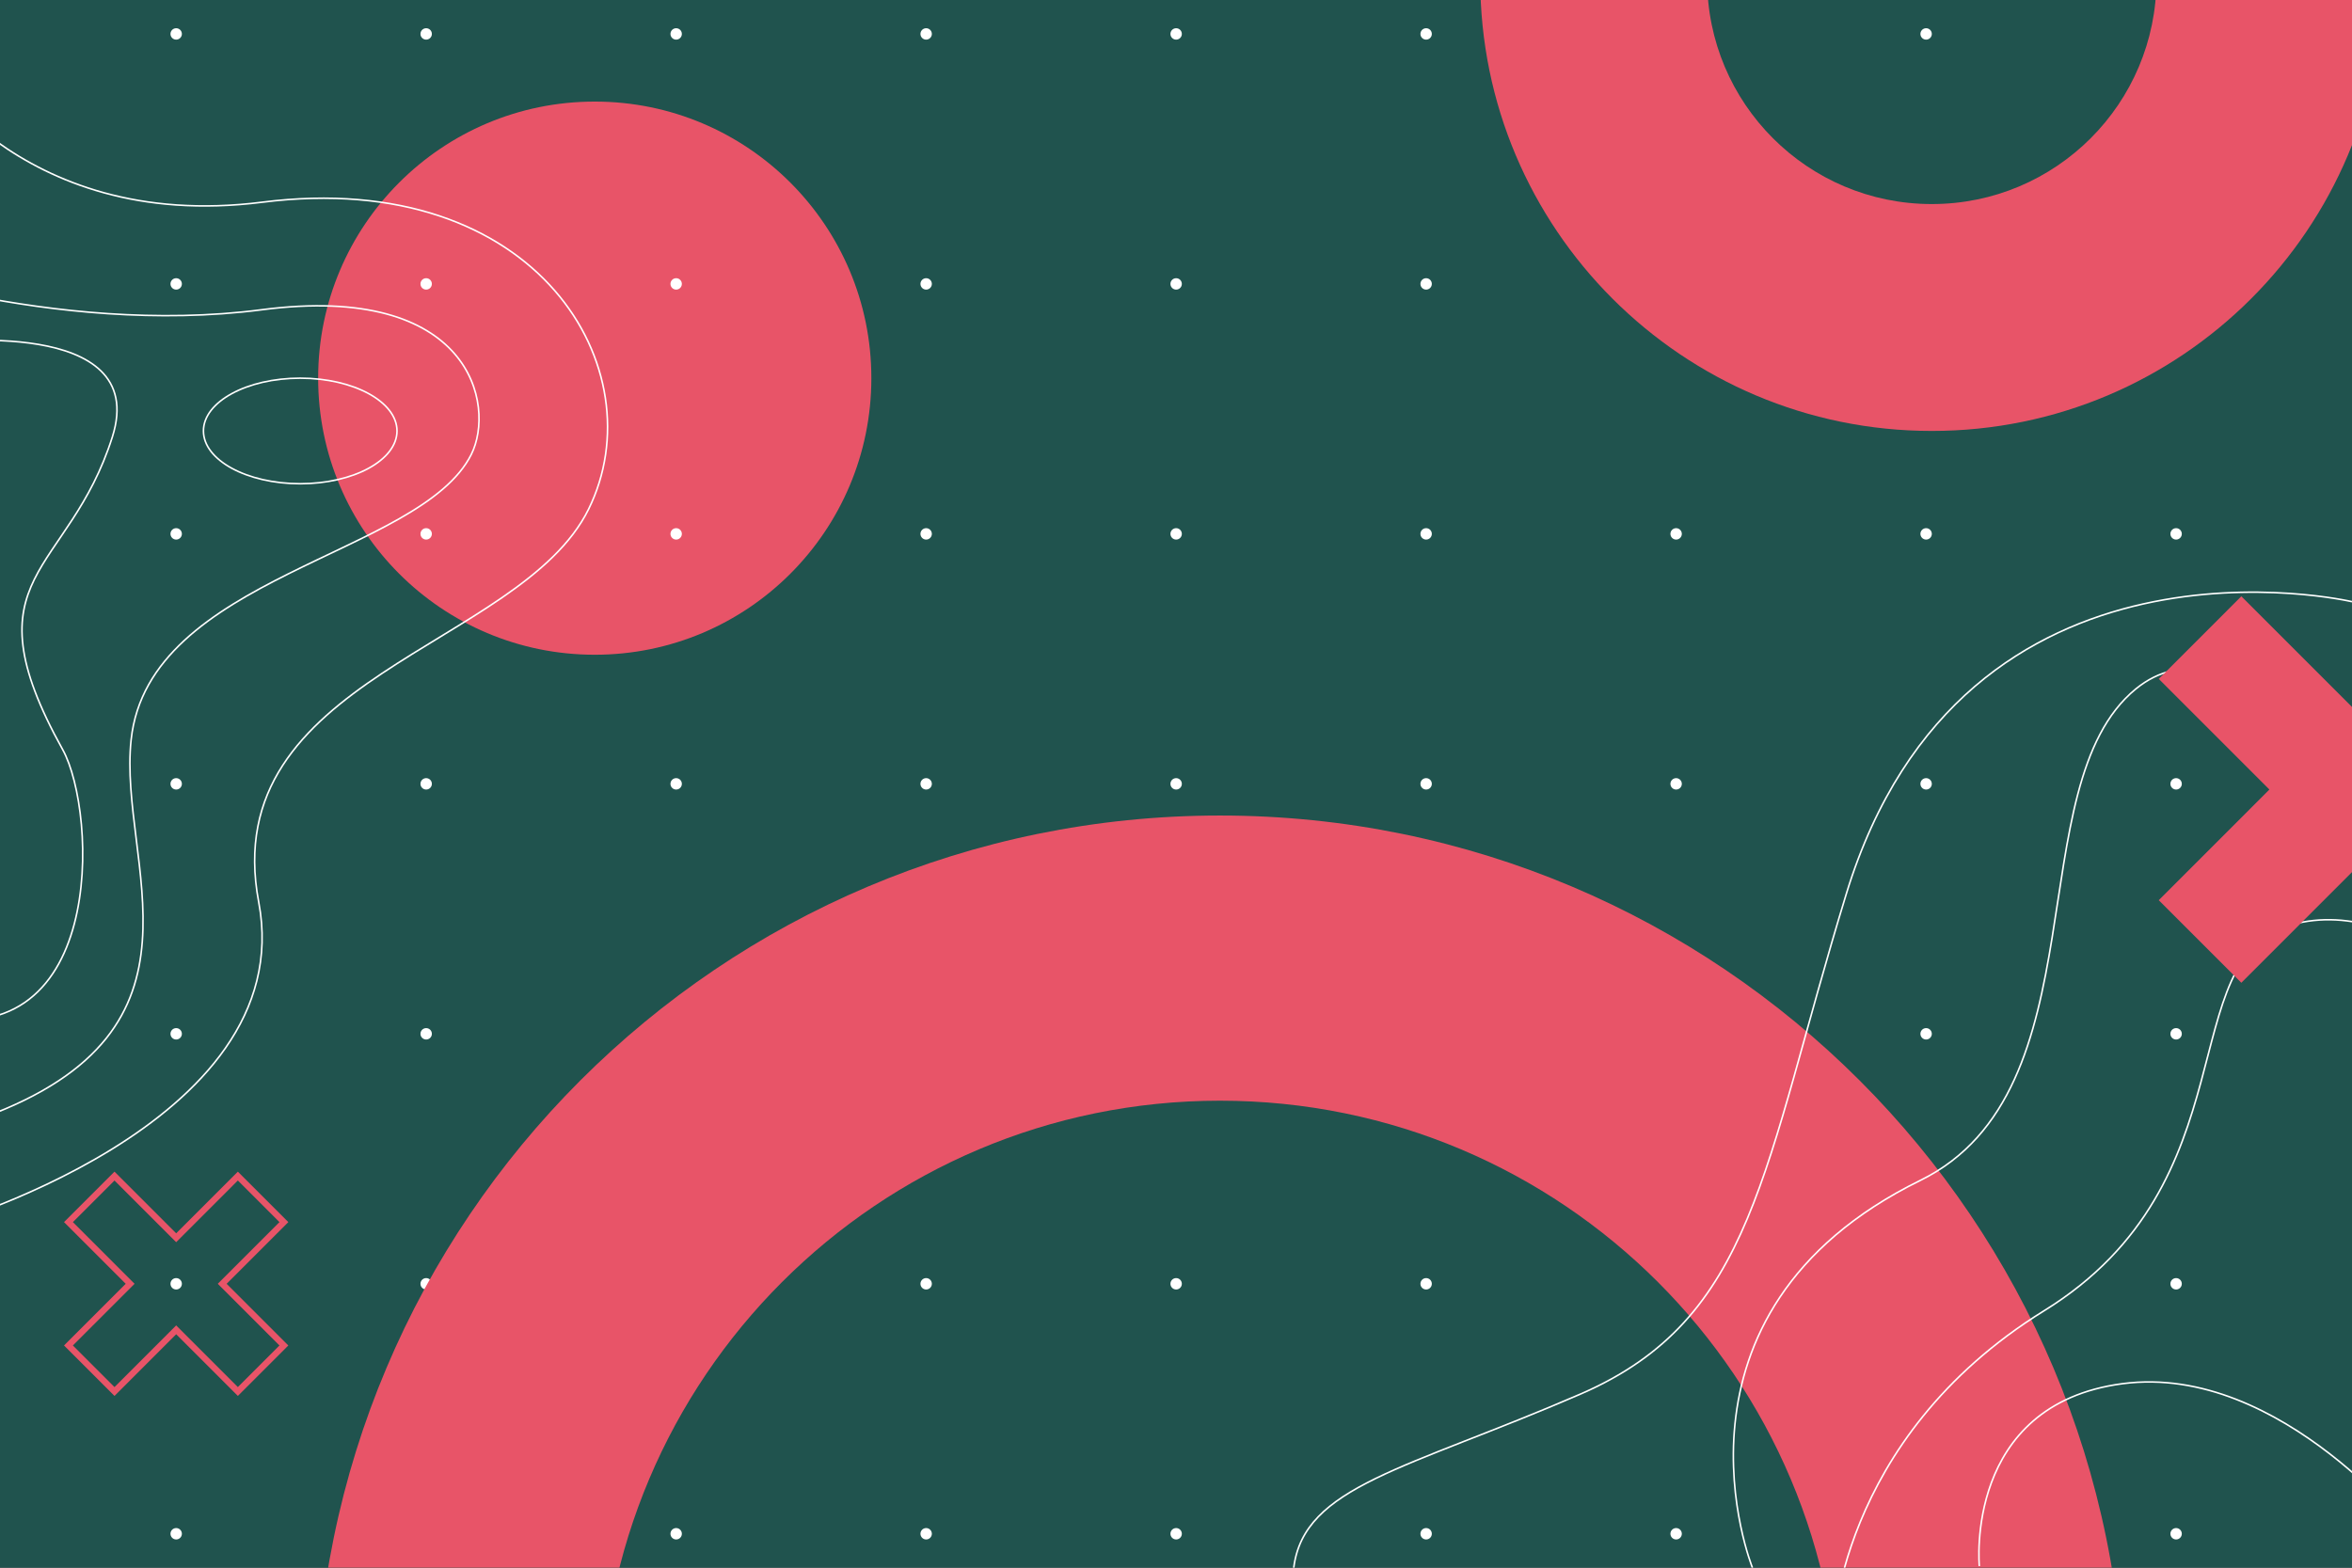 <?xml version="1.0" encoding="UTF-8" standalone="no"?><!-- Generator: Gravit.io --><svg xmlns="http://www.w3.org/2000/svg" xmlns:xlink="http://www.w3.org/1999/xlink" style="isolation:isolate" viewBox="0 0 1500 1000" width="1500pt" height="1000pt"><rect x="0" y="0" width="1500" height="1000" fill="#333333" stroke="none"/><g><clipPath id="_clipPath_2BStSTId0VXlUizMpyXguuXZanworcqR"><path d=" M 0 0 L 0 1000 L 1500 1000 L 1500 0 L 0 0 Z " fill="rgb(255,255,255)"/></clipPath><g clip-path="url(#_clipPath_2BStSTId0VXlUizMpyXguuXZanworcqR)"><path d=" M 1500 1000 L 0 1000 L 0 0 L 1500 0 L 1500 1000 Z " fill="rgb(32,83,78)"/><path d=" M 202.901 241.223 C 202.901 143.784 281.88 64.795 379.306 64.795 C 476.733 64.795 555.712 143.784 555.712 241.223 C 555.712 338.66 476.733 417.65 379.306 417.65 C 281.88 417.65 202.901 338.66 202.901 241.223 Z " fill="rgb(232,84,104)"/><path d=" M 115.994 21.641 C 115.994 23.65 114.366 25.278 112.357 25.278 C 110.349 25.278 108.721 23.65 108.721 21.641 C 108.721 19.633 110.349 18.004 112.357 18.004 C 114.366 18.004 115.994 19.633 115.994 21.641 Z " fill="rgb(255,255,255)"/><path d=" M 275.427 21.641 C 275.427 23.65 273.8 25.278 271.791 25.278 C 269.783 25.278 268.154 23.65 268.154 21.641 C 268.154 19.633 269.783 18.004 271.791 18.004 C 273.8 18.004 275.427 19.633 275.427 21.641 Z " fill="rgb(255,255,255)"/><path d=" M 434.859 21.641 C 434.859 23.65 433.232 25.278 431.224 25.278 C 429.215 25.278 427.588 23.65 427.588 21.641 C 427.588 19.633 429.215 18.004 431.224 18.004 C 433.232 18.004 434.859 19.633 434.859 21.641 Z " fill="rgb(255,255,255)"/><path d=" M 594.293 21.641 C 594.293 23.65 592.665 25.278 590.656 25.278 C 588.648 25.278 587.02 23.65 587.02 21.641 C 587.02 19.633 588.648 18.004 590.656 18.004 C 592.665 18.004 594.293 19.633 594.293 21.641 Z " fill="rgb(255,255,255)"/><path d=" M 753.726 21.641 C 753.726 23.65 752.098 25.278 750.09 25.278 C 748.081 25.278 746.453 23.65 746.453 21.641 C 746.453 19.633 748.081 18.004 750.09 18.004 C 752.098 18.004 753.726 19.633 753.726 21.641 Z " fill="rgb(255,255,255)"/><path d=" M 913.158 21.641 C 913.158 23.65 911.531 25.278 909.523 25.278 C 907.514 25.278 905.886 23.65 905.886 21.641 C 905.886 19.633 907.514 18.004 909.523 18.004 C 911.531 18.004 913.158 19.633 913.158 21.641 Z " fill="rgb(255,255,255)"/><path d=" M 1072.592 21.641 C 1072.592 23.65 1070.964 25.278 1068.956 25.278 C 1066.947 25.278 1065.319 23.65 1065.319 21.641 C 1065.319 19.633 1066.947 18.004 1068.956 18.004 C 1070.964 18.004 1072.592 19.633 1072.592 21.641 Z " fill="rgb(255,255,255)"/><path d=" M 1232.025 21.641 C 1232.025 23.65 1230.397 25.278 1228.389 25.278 C 1226.38 25.278 1224.752 23.65 1224.752 21.641 C 1224.752 19.633 1226.38 18.004 1228.389 18.004 C 1230.397 18.004 1232.025 19.633 1232.025 21.641 Z " fill="rgb(255,255,255)"/><path d=" M 1391.464 21.641 C 1391.464 23.65 1389.826 25.278 1387.827 25.278 C 1385.814 25.278 1384.189 23.65 1384.189 21.641 C 1384.189 19.633 1385.814 18.004 1387.827 18.004 C 1389.826 18.004 1391.464 19.633 1391.464 21.641 Z " fill="rgb(255,255,255)"/><path d=" M 115.994 181.094 C 115.994 183.102 114.366 184.731 112.357 184.731 C 110.349 184.731 108.721 183.102 108.721 181.094 C 108.721 179.085 110.349 177.457 112.357 177.457 C 114.366 177.457 115.994 179.085 115.994 181.094 Z " fill="rgb(255,255,255)"/><path d=" M 275.427 181.094 C 275.427 183.102 273.8 184.731 271.791 184.731 C 269.783 184.731 268.154 183.102 268.154 181.094 C 268.154 179.085 269.783 177.457 271.791 177.457 C 273.8 177.457 275.427 179.085 275.427 181.094 Z " fill="rgb(255,255,255)"/><path d=" M 434.859 181.094 C 434.859 183.102 433.232 184.731 431.224 184.731 C 429.215 184.731 427.588 183.102 427.588 181.094 C 427.588 179.085 429.215 177.457 431.224 177.457 C 433.232 177.457 434.859 179.085 434.859 181.094 Z " fill="rgb(255,255,255)"/><path d=" M 594.293 181.094 C 594.293 183.102 592.665 184.731 590.656 184.731 C 588.648 184.731 587.02 183.102 587.02 181.094 C 587.02 179.085 588.648 177.457 590.656 177.457 C 592.665 177.457 594.293 179.085 594.293 181.094 Z " fill="rgb(255,255,255)"/><path d=" M 753.726 181.094 C 753.726 183.102 752.098 184.731 750.09 184.731 C 748.081 184.731 746.453 183.102 746.453 181.094 C 746.453 179.085 748.081 177.457 750.09 177.457 C 752.098 177.457 753.726 179.085 753.726 181.094 Z " fill="rgb(255,255,255)"/><path d=" M 913.158 181.094 C 913.158 183.102 911.531 184.731 909.523 184.731 C 907.514 184.731 905.886 183.102 905.886 181.094 C 905.886 179.085 907.514 177.457 909.523 177.457 C 911.531 177.457 913.158 179.085 913.158 181.094 Z " fill="rgb(255,255,255)"/><path d=" M 1072.592 181.094 C 1072.592 183.102 1070.964 184.731 1068.956 184.731 C 1066.947 184.731 1065.319 183.102 1065.319 181.094 C 1065.319 179.085 1066.947 177.457 1068.956 177.457 C 1070.964 177.457 1072.592 179.085 1072.592 181.094 Z " fill="rgb(255,255,255)"/><path d=" M 1232.025 181.094 C 1232.025 183.102 1230.397 184.731 1228.389 184.731 C 1226.38 184.731 1224.752 183.102 1224.752 181.094 C 1224.752 179.085 1226.38 177.457 1228.389 177.457 C 1230.397 177.457 1232.025 179.085 1232.025 181.094 Z " fill="rgb(255,255,255)"/><path d=" M 1391.464 181.094 C 1391.464 183.102 1389.826 184.731 1387.827 184.731 C 1385.814 184.731 1384.189 183.102 1384.189 181.094 C 1384.189 179.085 1385.814 177.457 1387.827 177.457 C 1389.826 177.457 1391.464 179.085 1391.464 181.094 Z " fill="rgb(255,255,255)"/><path d=" M 115.994 340.548 C 115.994 342.555 114.366 344.184 112.357 344.184 C 110.349 344.184 108.721 342.555 108.721 340.548 C 108.721 338.539 110.349 336.91 112.357 336.91 C 114.366 336.91 115.994 338.539 115.994 340.548 Z " fill="rgb(255,255,255)"/><path d=" M 275.427 340.548 C 275.427 342.555 273.8 344.184 271.791 344.184 C 269.783 344.184 268.154 342.555 268.154 340.548 C 268.154 338.539 269.783 336.91 271.791 336.91 C 273.8 336.91 275.427 338.539 275.427 340.548 Z " fill="rgb(255,255,255)"/><path d=" M 434.859 340.548 C 434.859 342.555 433.232 344.184 431.224 344.184 C 429.215 344.184 427.588 342.555 427.588 340.548 C 427.588 338.539 429.215 336.91 431.224 336.91 C 433.232 336.91 434.859 338.539 434.859 340.548 Z " fill="rgb(255,255,255)"/><path d=" M 594.293 340.548 C 594.293 342.555 592.665 344.184 590.656 344.184 C 588.648 344.184 587.02 342.555 587.02 340.548 C 587.02 338.539 588.648 336.91 590.656 336.91 C 592.665 336.91 594.293 338.539 594.293 340.548 Z " fill="rgb(255,255,255)"/><path d=" M 753.726 340.548 C 753.726 342.555 752.098 344.184 750.09 344.184 C 748.081 344.184 746.453 342.555 746.453 340.548 C 746.453 338.539 748.081 336.91 750.09 336.91 C 752.098 336.91 753.726 338.539 753.726 340.548 Z " fill="rgb(255,255,255)"/><path d=" M 913.158 340.548 C 913.158 342.555 911.531 344.184 909.523 344.184 C 907.514 344.184 905.886 342.555 905.886 340.548 C 905.886 338.539 907.514 336.91 909.523 336.91 C 911.531 336.91 913.158 338.539 913.158 340.548 Z " fill="rgb(255,255,255)"/><path d=" M 1072.592 340.548 C 1072.592 342.555 1070.964 344.184 1068.956 344.184 C 1066.947 344.184 1065.319 342.555 1065.319 340.548 C 1065.319 338.539 1066.947 336.91 1068.956 336.91 C 1070.964 336.91 1072.592 338.539 1072.592 340.548 Z " fill="rgb(255,255,255)"/><path d=" M 1232.025 340.548 C 1232.025 342.555 1230.397 344.184 1228.389 344.184 C 1226.38 344.184 1224.752 342.555 1224.752 340.548 C 1224.752 338.539 1226.38 336.91 1228.389 336.91 C 1230.397 336.91 1232.025 338.539 1232.025 340.548 Z " fill="rgb(255,255,255)"/><path d=" M 1391.464 340.548 C 1391.464 342.555 1389.826 344.184 1387.827 344.184 C 1385.814 344.184 1384.189 342.555 1384.189 340.548 C 1384.189 338.539 1385.814 336.91 1387.827 336.91 C 1389.826 336.91 1391.464 338.539 1391.464 340.548 Z " fill="rgb(255,255,255)"/><path d=" M 115.994 500 C 115.994 502.009 114.366 503.636 112.357 503.636 C 110.349 503.636 108.721 502.009 108.721 500 C 108.721 497.991 110.349 496.362 112.357 496.362 C 114.366 496.362 115.994 497.991 115.994 500 Z " fill="rgb(255,255,255)"/><path d=" M 275.427 500 C 275.427 502.009 273.8 503.636 271.791 503.636 C 269.783 503.636 268.154 502.009 268.154 500 C 268.154 497.991 269.783 496.362 271.791 496.362 C 273.8 496.362 275.427 497.991 275.427 500 Z " fill="rgb(255,255,255)"/><path d=" M 434.859 500 C 434.859 502.009 433.232 503.636 431.224 503.636 C 429.215 503.636 427.588 502.009 427.588 500 C 427.588 497.991 429.215 496.362 431.224 496.362 C 433.232 496.362 434.859 497.991 434.859 500 Z " fill="rgb(255,255,255)"/><path d=" M 594.293 500 C 594.293 502.009 592.665 503.636 590.656 503.636 C 588.648 503.636 587.02 502.009 587.02 500 C 587.02 497.991 588.648 496.362 590.656 496.362 C 592.665 496.362 594.293 497.991 594.293 500 Z " fill="rgb(255,255,255)"/><path d=" M 753.726 500 C 753.726 502.009 752.098 503.636 750.09 503.636 C 748.081 503.636 746.453 502.009 746.453 500 C 746.453 497.991 748.081 496.362 750.09 496.362 C 752.098 496.362 753.726 497.991 753.726 500 Z " fill="rgb(255,255,255)"/><path d=" M 913.158 500 C 913.158 502.009 911.531 503.636 909.523 503.636 C 907.514 503.636 905.886 502.009 905.886 500 C 905.886 497.991 907.514 496.362 909.523 496.362 C 911.531 496.362 913.158 497.991 913.158 500 Z " fill="rgb(255,255,255)"/><path d=" M 1072.592 500 C 1072.592 502.009 1070.964 503.636 1068.956 503.636 C 1066.947 503.636 1065.319 502.009 1065.319 500 C 1065.319 497.991 1066.947 496.362 1068.956 496.362 C 1070.964 496.362 1072.592 497.991 1072.592 500 Z " fill="rgb(255,255,255)"/><path d=" M 1232.025 500 C 1232.025 502.009 1230.397 503.636 1228.389 503.636 C 1226.38 503.636 1224.752 502.009 1224.752 500 C 1224.752 497.991 1226.38 496.362 1228.389 496.362 C 1230.397 496.362 1232.025 497.991 1232.025 500 Z " fill="rgb(255,255,255)"/><path d=" M 1391.464 500 C 1391.464 502.009 1389.826 503.636 1387.827 503.636 C 1385.814 503.636 1384.189 502.009 1384.189 500 C 1384.189 497.991 1385.814 496.362 1387.827 496.362 C 1389.826 496.362 1391.464 497.991 1391.464 500 Z " fill="rgb(255,255,255)"/><path d=" M 115.994 659.454 C 115.994 661.461 114.366 663.09 112.357 663.09 C 110.349 663.09 108.721 661.461 108.721 659.454 C 108.721 657.444 110.349 655.815 112.357 655.815 C 114.366 655.815 115.994 657.444 115.994 659.454 Z " fill="rgb(255,255,255)"/><path d=" M 275.427 659.454 C 275.427 661.461 273.8 663.09 271.791 663.09 C 269.783 663.09 268.154 661.461 268.154 659.454 C 268.154 657.444 269.783 655.815 271.791 655.815 C 273.8 655.815 275.427 657.444 275.427 659.454 Z " fill="rgb(255,255,255)"/><path d=" M 434.859 659.454 C 434.859 661.461 433.232 663.09 431.224 663.09 C 429.215 663.09 427.588 661.461 427.588 659.454 C 427.588 657.444 429.215 655.815 431.224 655.815 C 433.232 655.815 434.859 657.444 434.859 659.454 Z " fill="rgb(255,255,255)"/><path d=" M 594.293 659.454 C 594.293 661.461 592.665 663.09 590.656 663.09 C 588.648 663.09 587.02 661.461 587.02 659.454 C 587.02 657.444 588.648 655.815 590.656 655.815 C 592.665 655.815 594.293 657.444 594.293 659.454 Z " fill="rgb(255,255,255)"/><path d=" M 753.726 659.454 C 753.726 661.461 752.098 663.09 750.09 663.09 C 748.081 663.09 746.453 661.461 746.453 659.454 C 746.453 657.444 748.081 655.815 750.09 655.815 C 752.098 655.815 753.726 657.444 753.726 659.454 Z " fill="rgb(255,255,255)"/><path d=" M 913.158 659.454 C 913.158 661.461 911.531 663.09 909.523 663.09 C 907.514 663.09 905.886 661.461 905.886 659.454 C 905.886 657.444 907.514 655.815 909.523 655.815 C 911.531 655.815 913.158 657.444 913.158 659.454 Z " fill="rgb(255,255,255)"/><path d=" M 1072.592 659.454 C 1072.592 661.461 1070.964 663.09 1068.956 663.09 C 1066.947 663.09 1065.319 661.461 1065.319 659.454 C 1065.319 657.444 1066.947 655.815 1068.956 655.815 C 1070.964 655.815 1072.592 657.444 1072.592 659.454 Z " fill="rgb(255,255,255)"/><path d=" M 1232.025 659.454 C 1232.025 661.461 1230.397 663.09 1228.389 663.09 C 1226.38 663.09 1224.752 661.461 1224.752 659.454 C 1224.752 657.444 1226.38 655.815 1228.389 655.815 C 1230.397 655.815 1232.025 657.444 1232.025 659.454 Z " fill="rgb(255,255,255)"/><path d=" M 1391.464 659.454 C 1391.464 661.461 1389.826 663.09 1387.827 663.09 C 1385.814 663.09 1384.189 661.461 1384.189 659.454 C 1384.189 657.444 1385.814 655.815 1387.827 655.815 C 1389.826 655.815 1391.464 657.444 1391.464 659.454 Z " fill="rgb(255,255,255)"/><path d=" M 115.994 818.906 C 115.994 820.914 114.366 822.543 112.357 822.543 C 110.349 822.543 108.721 820.914 108.721 818.906 C 108.721 816.898 110.349 815.269 112.357 815.269 C 114.366 815.269 115.994 816.898 115.994 818.906 Z " fill="rgb(255,255,255)"/><path d=" M 275.427 818.906 C 275.427 820.914 273.8 822.543 271.791 822.543 C 269.783 822.543 268.154 820.914 268.154 818.906 C 268.154 816.898 269.783 815.269 271.791 815.269 C 273.8 815.269 275.427 816.898 275.427 818.906 Z " fill="rgb(255,255,255)"/><path d=" M 434.859 818.906 C 434.859 820.914 433.232 822.543 431.224 822.543 C 429.215 822.543 427.588 820.914 427.588 818.906 C 427.588 816.898 429.215 815.269 431.224 815.269 C 433.232 815.269 434.859 816.898 434.859 818.906 Z " fill="rgb(255,255,255)"/><path d=" M 594.293 818.906 C 594.293 820.914 592.665 822.543 590.656 822.543 C 588.648 822.543 587.02 820.914 587.02 818.906 C 587.02 816.898 588.648 815.269 590.656 815.269 C 592.665 815.269 594.293 816.898 594.293 818.906 Z " fill="rgb(255,255,255)"/><path d=" M 753.726 818.906 C 753.726 820.914 752.098 822.543 750.09 822.543 C 748.081 822.543 746.453 820.914 746.453 818.906 C 746.453 816.898 748.081 815.269 750.09 815.269 C 752.098 815.269 753.726 816.898 753.726 818.906 Z " fill="rgb(255,255,255)"/><path d=" M 913.158 818.906 C 913.158 820.914 911.531 822.543 909.523 822.543 C 907.514 822.543 905.886 820.914 905.886 818.906 C 905.886 816.898 907.514 815.269 909.523 815.269 C 911.531 815.269 913.158 816.898 913.158 818.906 Z " fill="rgb(255,255,255)"/><path d=" M 1072.592 818.906 C 1072.592 820.914 1070.964 822.543 1068.956 822.543 C 1066.947 822.543 1065.319 820.914 1065.319 818.906 C 1065.319 816.898 1066.947 815.269 1068.956 815.269 C 1070.964 815.269 1072.592 816.898 1072.592 818.906 Z " fill="rgb(255,255,255)"/><path d=" M 1232.025 818.906 C 1232.025 820.914 1230.397 822.543 1228.389 822.543 C 1226.38 822.543 1224.752 820.914 1224.752 818.906 C 1224.752 816.898 1226.38 815.269 1228.389 815.269 C 1230.397 815.269 1232.025 816.898 1232.025 818.906 Z " fill="rgb(255,255,255)"/><path d=" M 1391.464 818.906 C 1391.464 820.914 1389.826 822.543 1387.827 822.543 C 1385.814 822.543 1384.189 820.914 1384.189 818.906 C 1384.189 816.898 1385.814 815.269 1387.827 815.269 C 1389.826 815.269 1391.464 816.898 1391.464 818.906 Z " fill="rgb(255,255,255)"/><path d=" M 115.994 978.36 C 115.994 980.368 114.366 981.996 112.357 981.996 C 110.349 981.996 108.721 980.368 108.721 978.36 C 108.721 976.35 110.349 974.721 112.357 974.721 C 114.366 974.721 115.994 976.35 115.994 978.36 Z " fill="rgb(255,255,255)"/><path d=" M 275.427 978.36 C 275.427 980.368 273.8 981.996 271.791 981.996 C 269.783 981.996 268.154 980.368 268.154 978.36 C 268.154 976.35 269.783 974.721 271.791 974.721 C 273.8 974.721 275.427 976.35 275.427 978.36 Z " fill="rgb(255,255,255)"/><path d=" M 434.859 978.36 C 434.859 980.368 433.232 981.996 431.224 981.996 C 429.215 981.996 427.588 980.368 427.588 978.36 C 427.588 976.35 429.215 974.721 431.224 974.721 C 433.232 974.721 434.859 976.35 434.859 978.36 Z " fill="rgb(255,255,255)"/><path d=" M 594.293 978.36 C 594.293 980.368 592.665 981.996 590.656 981.996 C 588.648 981.996 587.02 980.368 587.02 978.36 C 587.02 976.35 588.648 974.721 590.656 974.721 C 592.665 974.721 594.293 976.35 594.293 978.36 Z " fill="rgb(255,255,255)"/><path d=" M 753.726 978.36 C 753.726 980.368 752.098 981.996 750.09 981.996 C 748.081 981.996 746.453 980.368 746.453 978.36 C 746.453 976.35 748.081 974.721 750.09 974.721 C 752.098 974.721 753.726 976.35 753.726 978.36 Z " fill="rgb(255,255,255)"/><path d=" M 913.158 978.36 C 913.158 980.368 911.531 981.996 909.523 981.996 C 907.514 981.996 905.886 980.368 905.886 978.36 C 905.886 976.35 907.514 974.721 909.523 974.721 C 911.531 974.721 913.158 976.35 913.158 978.36 Z " fill="rgb(255,255,255)"/><path d=" M 1072.592 978.36 C 1072.592 980.368 1070.964 981.996 1068.956 981.996 C 1066.947 981.996 1065.319 980.368 1065.319 978.36 C 1065.319 976.35 1066.947 974.721 1068.956 974.721 C 1070.964 974.721 1072.592 976.35 1072.592 978.36 Z " fill="rgb(255,255,255)"/><path d=" M 1232.025 978.36 C 1232.025 980.368 1230.397 981.996 1228.389 981.996 C 1226.38 981.996 1224.752 980.368 1224.752 978.36 C 1224.752 976.35 1226.38 974.721 1228.389 974.721 C 1230.397 974.721 1232.025 976.35 1232.025 978.36 Z " fill="rgb(255,255,255)"/><path d=" M 1391.464 978.36 C 1391.464 980.368 1389.826 981.996 1387.827 981.996 C 1385.814 981.996 1384.189 980.368 1384.189 978.36 C 1384.189 976.35 1385.814 974.721 1387.827 974.721 C 1389.826 974.721 1391.464 976.35 1391.464 978.36 Z " fill="rgb(255,255,255)"/><path d=" M 151.695 750.199 L 112.357 789.543 L 73.02 750.2 L 43.659 779.563 L 82.997 818.906 L 43.659 858.249 L 73.02 887.613 L 112.357 848.27 L 151.695 887.613 L 181.055 858.249 L 141.717 818.906 L 181.056 779.563 L 151.695 750.199 Z " fill="none" vector-effect="non-scaling-stroke" stroke-width="4" stroke="rgb(232,84,104)" stroke-linejoin="miter" stroke-linecap="butt" stroke-miterlimit="10"/><clipPath id="_clipPath_B5bbRsTgWD6eX7yl2mRLJKaHRNlcWVY7"><path d=" M 1500 1000 L 0 1000 L 0 0 L 1500 0 L 1500 1000 Z " fill="rgb(255,255,255)"/></clipPath><g clip-path="url(#_clipPath_B5bbRsTgWD6eX7yl2mRLJKaHRNlcWVY7)"><path d=" M 778.04 1492.262 C 559.874 1492.262 383.013 1315.387 383.013 1097.191 C 383.013 878.996 559.874 702.115 778.04 702.115 C 996.209 702.115 1173.068 878.996 1173.068 1097.191 C 1173.068 1315.387 996.209 1492.262 778.04 1492.262 Z  M 778.04 520.21 C 459.423 520.21 201.13 778.533 201.13 1097.191 C 201.13 1415.85 459.423 1674.175 778.04 1674.175 C 1096.66 1674.175 1354.956 1415.85 1354.956 1097.191 C 1354.956 778.533 1096.66 520.21 778.04 520.21 Z " fill="rgb(232,84,104)"/><path d=" M 1232.025 130.166 C 1152.893 130.166 1088.745 66.009 1088.745 -13.133 C 1088.745 -92.275 1152.893 -156.432 1232.025 -156.432 C 1311.161 -156.432 1375.303 -92.275 1375.303 -13.133 C 1375.303 66.009 1311.161 130.166 1232.025 130.166 Z  M 1232.025 -301.157 C 1072.975 -301.157 944.036 -172.205 944.036 -13.133 C 944.036 145.939 1072.975 274.892 1232.025 274.892 C 1391.076 274.892 1520.01 145.939 1520.01 -13.133 C 1520.01 -172.205 1391.076 -301.157 1232.025 -301.157 Z " fill="rgb(232,84,104)"/><path d=" M -53.539 36.71 C -53.539 36.71 10.051 148.943 167.157 128.99 C 343.311 106.618 419.025 236.234 375.384 324.773 C 331.744 413.313 137.888 432.017 164.992 575.426 C 192.095 718.834 -43.564 783.679 -43.564 783.679" fill="none" vector-effect="non-scaling-stroke" stroke-width="1" stroke="rgb(255,255,255)" stroke-linejoin="miter" stroke-linecap="butt" stroke-miterlimit="10"/><path d=" M -100.92 166.4 C -100.92 166.4 33.359 215.035 166.965 197.576 C 300.572 180.118 316.197 258.606 300.572 289.856 C 268.154 354.701 94.838 367.173 83.617 471.923 C 75.181 550.665 142.22 656.484 -9.899 712.599" fill="none" vector-effect="non-scaling-stroke" stroke-width="1" stroke="rgb(255,255,255)" stroke-linejoin="miter" stroke-linecap="butt" stroke-miterlimit="10"/><path d=" M -41.071 218.776 C -41.071 218.776 96.181 201.261 71.681 278.632 C 43.598 367.318 -22.367 365.925 39.976 478.158 C 62.151 518.076 68.654 678.93 -53.539 646.506" fill="none" vector-effect="non-scaling-stroke" stroke-width="1" stroke="rgb(255,255,255)" stroke-linejoin="miter" stroke-linecap="butt" stroke-miterlimit="10"/><path d=" M 253.191 274.892 C 253.191 293.487 225.558 308.563 191.471 308.563 C 157.384 308.563 129.751 293.487 129.751 274.892 C 129.751 256.296 157.384 241.223 191.471 241.223 C 225.558 241.223 253.191 256.296 253.191 274.892 Z " fill="none" vector-effect="non-scaling-stroke" stroke-width="1" stroke="rgb(255,255,255)" stroke-linejoin="miter" stroke-linecap="butt" stroke-miterlimit="10"/><path d=" M 1500 383.799 C 1500 383.799 1252.356 325.604 1177.54 570.023 C 1123.856 745.414 1119.279 841.042 1007.929 889.261 C 896.578 937.48 831.741 947.793 825.091 1000" fill="none" vector-effect="non-scaling-stroke" stroke-width="1" stroke="rgb(255,255,255)" stroke-linejoin="miter" stroke-linecap="butt" stroke-miterlimit="10"/><path d=" M 1117.613 1000 C 1117.613 1000 1052.243 837.718 1224.752 752.92 C 1341.195 695.68 1286.602 501.355 1362.08 439.5 C 1421.922 390.45 1500 496.362 1500 496.362" fill="none" vector-effect="non-scaling-stroke" stroke-width="1" stroke="rgb(255,255,255)" stroke-linejoin="miter" stroke-linecap="butt" stroke-miterlimit="10"/><path d=" M 1168.771 1043.856 C 1168.771 1043.856 1170.76 918.321 1303.762 836.017 C 1436.758 753.714 1384.702 611.553 1461.192 589.938 C 1537.67 568.321 1614.148 661.432 1614.148 661.432" fill="none" vector-effect="non-scaling-stroke" stroke-width="1" stroke="rgb(255,255,255)" stroke-linejoin="miter" stroke-linecap="butt" stroke-miterlimit="10"/><path d=" M 1262.33 999 C 1262.33 999 1252.356 895.911 1353.768 882.611 C 1455.181 869.309 1541.632 981.996 1541.632 981.996" fill="none" vector-effect="non-scaling-stroke" stroke-width="1" stroke="rgb(255,255,255)" stroke-linejoin="miter" stroke-linecap="butt" stroke-miterlimit="10"/><path d=" M 1570.566 380.378 L 1500 450.959 L 1429.421 380.378 L 1376.753 433.056 L 1447.319 503.638 L 1376.753 574.218 L 1429.421 626.896 L 1500 556.316 L 1570.566 626.896 L 1623.235 574.218 L 1552.668 503.638 L 1623.235 433.056 L 1570.566 380.378 Z " fill="rgb(232,84,104)"/></g><path d=" M 890.512 924.624 L 890.512 924.624 C 890.512 924.624 890.512 924.624 890.512 924.625 C 890.512 924.625 890.512 924.625 890.512 924.624 Z " fill="rgb(255,255,255)"/><path d=" M 890.512 924.625 C 890.517 924.736 890.512 924.636 890.512 924.625 L 890.512 924.625 Z " fill="rgb(255,255,255)"/></g></g></svg>